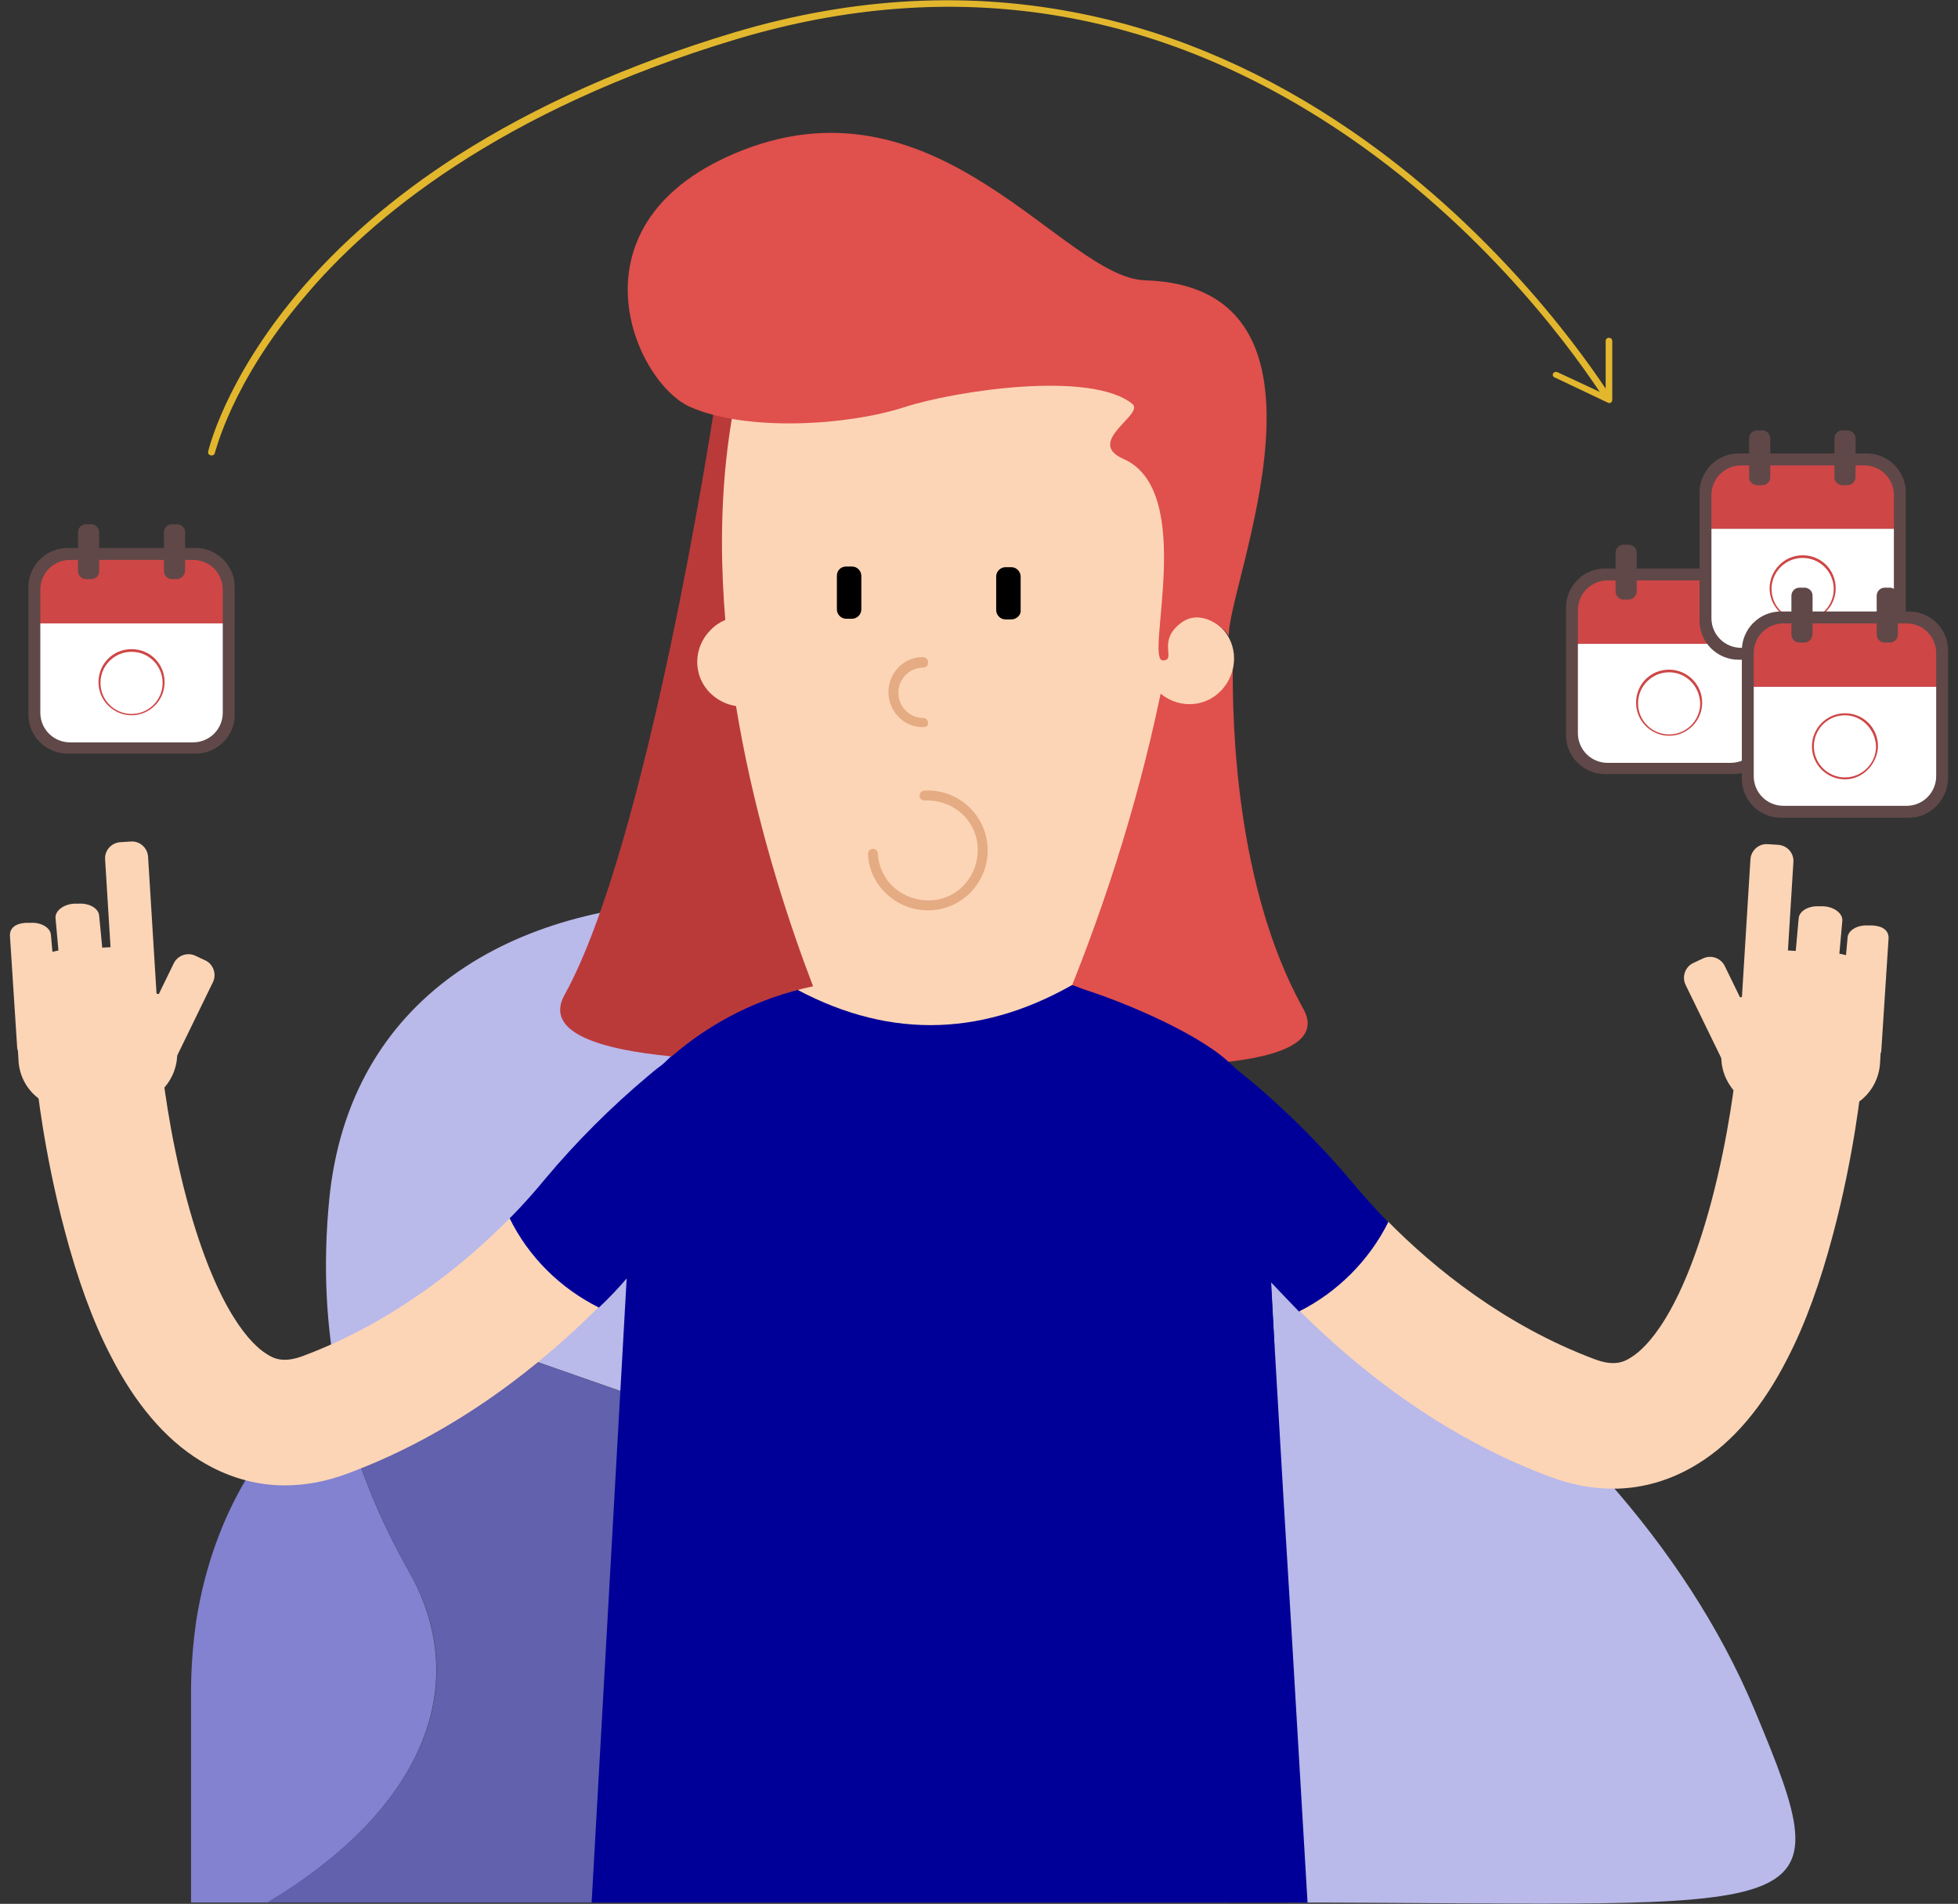 <?xml version="1.0" encoding="UTF-8"?>
<!-- Generator: Adobe Illustrator 23.0.2, SVG Export Plug-In . SVG Version: 6.00 Build 0)  -->
<svg version="1.1" id="Layer_1" xmlns="http://www.w3.org/2000/svg" xmlns:xlink="http://www.w3.org/1999/xlink" x="0px" y="0px" viewBox="0 0 296.2 288" style="enable-background:new 0 0 296.2 288;" xml:space="preserve">
<rect x="0" y="0" width="296.2" height="288" fill="#333333" stroke="none"/>
<style type="text/css">
	.st0{fill:#604848;}
	.st1{fill:#CE4646;}
	.st2{fill:#FFFFFF;}
	.st3{fill:#B9B9EA;}
	.st4{fill:#8282D1;}
	.st5{fill:#6161AD;}
	.st6{fill:#E0504C;}
	.st7{fill:#FCD5B6;}
	.st8{fill:#000099;}
	.st9{fill:#BA3A3A;}
	.st10{fill:#E5AB83;}
	.st11{fill:#E2B72D;}
</style>
<g>
	<path class="st0" d="M29.6,114H10.2c-3.2,0-5.9-2.6-5.9-5.9V88.8c0-3.2,2.6-5.9,5.9-5.9h19.4c3.2,0,5.9,2.6,5.9,5.9v19.4   C35.5,111.4,32.8,114,29.6,114z"/>
</g>
<g>
	<path class="st1" d="M33.7,89.2c0-2.5-2-4.5-4.5-4.5H10.6c-2.5,0-4.5,2-4.5,4.5v5.1h27.6V89.2z"/>
</g>
<g>
	<path class="st2" d="M6.1,94.3v13.5c0,2.5,2,4.5,4.5,4.5h18.6c2.5,0,4.5-2,4.5-4.5V94.3H6.1z"/>
</g>
<g>
	<path class="st1" d="M19.9,108.2c-2.7,0-5-2.2-5-5s2.2-5,5-5s5,2.2,5,5S22.6,108.2,19.9,108.2z M19.9,98.6c-2.6,0-4.7,2.1-4.7,4.7   c0,2.6,2.1,4.7,4.7,4.7s4.7-2.1,4.7-4.7C24.6,100.7,22.5,98.6,19.9,98.6z"/>
</g>
<g>
	<g>
		<path class="st0" d="M13.8,87.6h-0.8c-0.6,0-1.2-0.5-1.2-1.2v-5.9c0-0.6,0.5-1.2,1.2-1.2h0.8c0.6,0,1.2,0.5,1.2,1.2v5.9    C15,87.1,14.5,87.6,13.8,87.6z"/>
	</g>
	<g>
		<path class="st0" d="M26.7,87.6H26c-0.6,0-1.2-0.5-1.2-1.2v-5.9c0-0.6,0.5-1.2,1.2-1.2h0.8c0.6,0,1.2,0.5,1.2,1.2v5.9    C27.9,87.1,27.4,87.6,26.7,87.6z"/>
	</g>
</g>
<g>
	<g>
		<path class="st0" d="M262.2,117.1h-19.4c-3.2,0-5.9-2.6-5.9-5.9V91.9c0-3.2,2.6-5.9,5.9-5.9h19.4c3.2,0,5.9,2.6,5.9,5.9v19.4    C268,114.5,265.4,117.1,262.2,117.1z"/>
	</g>
	<g>
		<path class="st1" d="M266.3,92.3c0-2.5-2-4.5-4.5-4.5h-18.6c-2.5,0-4.5,2-4.5,4.5v5.1h27.6V92.3z"/>
	</g>
	<g>
		<path class="st2" d="M238.7,97.4v13.5c0,2.5,2,4.5,4.5,4.5h18.6c2.5,0,4.5-2,4.5-4.5V97.4H238.7z"/>
	</g>
	<g>
		<path class="st1" d="M252.5,111.3c-2.7,0-5-2.2-5-5s2.2-5,5-5c2.7,0,5,2.2,5,5S255.2,111.3,252.5,111.3z M252.5,101.7    c-2.6,0-4.7,2.1-4.7,4.7c0,2.6,2.1,4.7,4.7,4.7c2.6,0,4.7-2.1,4.7-4.7C257.1,103.8,255.1,101.7,252.5,101.7z"/>
	</g>
	<g>
		<g>
			<path class="st0" d="M246.4,90.7h-0.8c-0.6,0-1.2-0.5-1.2-1.2v-5.9c0-0.6,0.5-1.2,1.2-1.2h0.8c0.6,0,1.2,0.5,1.2,1.2v5.9     C247.6,90.1,247,90.7,246.4,90.7z"/>
		</g>
		<g>
			<path class="st0" d="M259.3,90.7h-0.8c-0.6,0-1.2-0.5-1.2-1.2v-5.9c0-0.6,0.5-1.2,1.2-1.2h0.8c0.6,0,1.2,0.5,1.2,1.2v5.9     C260.5,90.1,260,90.7,259.3,90.7z"/>
		</g>
	</g>
</g>
<g>
	<g>
		<path class="st0" d="M282.4,99.8H263c-3.2,0-5.9-2.6-5.9-5.9V74.5c0-3.2,2.6-5.9,5.9-5.9h19.4c3.2,0,5.9,2.6,5.9,5.9v19.4    C288.3,97.2,285.6,99.8,282.4,99.8z"/>
	</g>
	<g>
		<path class="st1" d="M286.5,74.9c0-2.5-2-4.5-4.5-4.5h-18.6c-2.5,0-4.5,2-4.5,4.5V80h27.6V74.9z"/>
	</g>
	<g>
		<path class="st2" d="M258.9,80v13.5c0,2.5,2,4.5,4.5,4.5H282c2.5,0,4.5-2,4.5-4.5V80H258.9z"/>
	</g>
	<g>
		<path class="st1" d="M272.7,94c-2.7,0-5-2.2-5-5c0-2.7,2.2-5,5-5s5,2.2,5,5C277.7,91.8,275.4,94,272.7,94z M272.7,84.4    c-2.6,0-4.7,2.1-4.7,4.7c0,2.6,2.1,4.7,4.7,4.7s4.7-2.1,4.7-4.7C277.4,86.5,275.3,84.4,272.7,84.4z"/>
	</g>
	<g>
		<g>
			<path class="st0" d="M266.6,73.4h-0.8c-0.6,0-1.2-0.5-1.2-1.2v-5.9c0-0.6,0.5-1.2,1.2-1.2h0.8c0.6,0,1.2,0.5,1.2,1.2v5.9     C267.8,72.8,267.3,73.4,266.6,73.4z"/>
		</g>
		<g>
			<path class="st0" d="M279.5,73.4h-0.8c-0.6,0-1.2-0.5-1.2-1.2v-5.9c0-0.6,0.5-1.2,1.2-1.2h0.8c0.6,0,1.2,0.5,1.2,1.2v5.9     C280.7,72.8,280.2,73.4,279.5,73.4z"/>
		</g>
	</g>
</g>
<g>
	<g>
		<path class="st0" d="M288.8,123.7h-19.4c-3.2,0-5.9-2.6-5.9-5.9V98.4c0-3.2,2.6-5.9,5.9-5.9h19.4c3.2,0,5.9,2.6,5.9,5.9v19.4    C294.6,121,292,123.7,288.8,123.7z"/>
	</g>
	<g>
		<path class="st1" d="M292.9,98.8c0-2.5-2-4.5-4.5-4.5h-18.6c-2.5,0-4.5,2-4.5,4.5v5.1h27.6V98.8z"/>
	</g>
	<g>
		<path class="st2" d="M265.3,103.9v13.5c0,2.5,2,4.5,4.5,4.5h18.6c2.5,0,4.5-2,4.5-4.5v-13.5H265.3z"/>
	</g>
	<g>
		<path class="st1" d="M279.1,117.9c-2.7,0-5-2.2-5-5c0-2.7,2.2-5,5-5s5,2.2,5,5C284,115.6,281.8,117.9,279.1,117.9z M279.1,108.2    c-2.6,0-4.7,2.1-4.7,4.7c0,2.6,2.1,4.7,4.7,4.7s4.7-2.1,4.7-4.7C283.7,110.3,281.6,108.2,279.1,108.2z"/>
	</g>
	<g>
		<g>
			<path class="st0" d="M273,97.2h-0.8c-0.6,0-1.2-0.5-1.2-1.2v-5.9c0-0.6,0.5-1.2,1.2-1.2h0.8c0.6,0,1.2,0.5,1.2,1.2v5.9     C274.1,96.7,273.6,97.2,273,97.2z"/>
		</g>
		<g>
			<path class="st0" d="M285.9,97.2h-0.8c-0.6,0-1.2-0.5-1.2-1.2v-5.9c0-0.6,0.5-1.2,1.2-1.2h0.8c0.6,0,1.2,0.5,1.2,1.2v5.9     C287.1,96.7,286.5,97.2,285.9,97.2z"/>
		</g>
	</g>
</g>
<path class="st3" d="M265.4,258.6c-20.9-49.9-82.2-87.8-126.8-87.8c-2.6,0-4.9,0.2-7.1,0.6c-0.3,2.2-0.6,4.4-0.8,6.7l-3.6,44.1  c25.4,10.7,46.6,34.2,58.7,65.4c3,0.1,6,0.2,9.1,0.2C275.6,287.9,279.2,291.6,265.4,258.6z"/>
<path class="st4" d="M167.3,287.8H186l0,0c0-0.1,0-0.1-0.1-0.2c-6.7-0.3-13.1-1-19.1-2C167,286.4,167.1,287.1,167.3,287.8z"/>
<path class="st4" d="M61.9,237.8c-4.4-7.8-8.6-17.2-10.8-28.8c-10.6,6.9-18.8,19.7-21.4,36.1c-0.5,3.5-0.8,7.1-0.8,10.9v31.8h11.6  C63.7,273.9,71.7,255.2,61.9,237.8z"/>
<path class="st3" d="M127.2,222.2l-1.3,15.2c21.9,13,30.7,4.6,40.9,48.3c6.1,1,12.5,1.6,19.1,2C173.7,256.4,152.6,232.9,127.2,222.2  z"/>
<path class="st4" d="M127.2,222.2l-1.3,15.2c21.9,13,30.7,4.6,40.9,48.3c6.1,1,12.5,1.6,19.1,2C173.7,256.4,152.6,232.9,127.2,222.2  z"/>
<path class="st3" d="M79.2,205.3l30.9,10.8c-1.4-20.3,1.2-40.9,21.4-44.7c0.6-4,1.3-8,2.2-11.9c2.3-10-8.2-23.2-26.9-23.1  c-29.1,0.3-54,14.4-57,45.1c-1,10.3-0.4,19.4,1.2,27.4C59.5,203.6,69.4,201.9,79.2,205.3z"/>
<path class="st3" d="M110.1,216.1l12.2,4.2c1.6,0.6,3.2,1.2,4.8,1.9l3.6-44.1c0.2-2.2,0.5-4.5,0.8-6.7  C111.4,175.2,108.7,195.8,110.1,216.1z"/>
<path class="st3" d="M110.1,216.1l12.2,4.2c1.6,0.6,3.2,1.2,4.8,1.9l3.6-44.1c0.2-2.2,0.5-4.5,0.8-6.7  C111.4,175.2,108.7,195.8,110.1,216.1z"/>
<path class="st5" d="M167.3,287.8c-0.2-0.7-0.3-1.4-0.5-2.1c-30.6-4.9-52.4-17.6-52.4-32.3c0-7.6-3.2-22.3-4.3-37.3l-30.9-10.8  c-9.8-3.4-19.7-1.8-28.1,3.7c2.2,11.5,6.4,21,10.8,28.8c9.9,17.4,1.8,36.1-21.5,50c0,0,0,0,0,0v0L167.3,287.8L167.3,287.8  C167.3,287.8,167.3,287.8,167.3,287.8z"/>
<path class="st3" d="M110.1,216.1c1,15,4.3,29.7,4.3,37.3c0,14.7,21.8,27.4,52.4,32.3c-10.2-43.7-19-35.2-40.9-48.3l1.3-15.2  c-1.6-0.7-3.2-1.3-4.8-1.9L110.1,216.1z"/>
<path class="st4" d="M110.1,216.1c1,15,4.3,29.7,4.3,37.3c0,14.7,21.8,27.4,52.4,32.3c-10.2-43.7-19-35.2-40.9-48.3l1.3-15.2  c-1.6-0.7-3.2-1.3-4.8-1.9L110.1,216.1z"/>
<path class="st3" d="M110.1,216.1c1,15,4.3,29.7,4.3,37.3c0,14.7,21.8,27.4,52.4,32.3c-10.2-43.7-19-35.2-40.9-48.3l1.3-15.2  c-1.6-0.7-3.2-1.3-4.8-1.9L110.1,216.1z"/>
<g>
	<path class="st6" d="M182.8,160.9c-5.9-5.5-13.3-9.5-21.5-11.4c4.4-9.2,10.7-25,14.8-50.5c0.5-3.1,4.3-3,7.2-2.4   c1.9,0.4,3.2,2,3.2,4c-0.1,8.6,0.4,33.5,10.6,51.9C200.3,158,192.4,160.2,182.8,160.9z"/>
</g>
<g>
	<g>
		<path class="st7" d="M11,167.7l8.5-0.5c4.3-0.3,7.5-4,7.3-8.2l-0.5-8.5c-8.4,0.5-4-7.5-8.2-7.3l-8.5,0.5c-4.3,0.3-7.5,4-7.3,8.2    l0.5,8.5C3,164.7,6.7,168,11,167.7z"/>
	</g>
</g>
<g>
	<g>
		<path class="st7" d="M5.7,160.3l0.7,0c1.6-0.1,2.9-1.1,2.8-2.2l-1.5-16.7c-0.1-1.1-1.5-1.9-3.1-1.8l-0.7,0    c-1.6,0.1-2.4,0.8-2.4,1.9l1.1,17C2.7,159.6,4.1,160.4,5.7,160.3z"/>
	</g>
</g>
<g>
	<g>
		<path class="st7" d="M13.1,157.4l0.7,0c1.6-0.1,2.9-1.1,2.8-2.2L15,138.5c-0.1-1.1-1.5-1.9-3.1-1.8l-0.7,0    c-1.6,0.1-2.9,1.1-2.8,2.2l1.5,16.7C10,156.6,11.4,157.5,13.1,157.4z"/>
	</g>
</g>
<g>
	<g>
		<path class="st7" d="M20.1,158.2l1.6-0.1c1.4-0.1,2.4-1.3,2.3-2.6l-1.6-25.9c-0.1-1.4-1.3-2.4-2.6-2.3l-1.6,0.1    c-1.4,0.1-2.4,1.3-2.3,2.6l1.6,25.9C17.5,157.2,18.7,158.3,20.1,158.2z"/>
	</g>
</g>
<g>
	<g>
		<path class="st7" d="M19.9,164.4l1.5,0.7c1.2,0.6,2.7,0.1,3.3-1.1l7.5-15.4c0.6-1.2,0.1-2.7-1.1-3.3l-1.5-0.7    c-1.2-0.6-2.7-0.1-3.3,1.1l-7.5,15.4C18.2,162.3,18.7,163.8,19.9,164.4z"/>
	</g>
</g>
<path class="st7" d="M77.1,184.3c-6.9,7-17.6,15.7-31.2,20.8c-2.9,1.1-4.4,0.5-5.6-0.3c-2.1-1.3-7.4-6.2-12-23.2  c-2.8-10.4-3.8-19.9-3.8-20.2c0,0,0,0,0,0l-9.5,0.9l-9.5,0.9c0,0.4,1.1,11,4.3,23c1.9,7.2,4.2,13.6,6.9,18.8  c3.7,7.3,8.3,12.7,13.5,15.9c4,2.5,8.4,3.8,12.9,3.8c3.1,0,6.3-0.6,9.5-1.8c16.7-6.2,29.6-16.8,38-25.2  C84.8,194.9,80,190.2,77.1,184.3z"/>
<path class="st8" d="M191.5,181v0.1l2.7,46.2l1.2,19.8l2.4,40.7H89.5l5.3-94.4c-1.2,1.4-2.6,2.9-4.2,4.4  c-5.8-2.9-10.6-7.6-13.5-13.5c2.2-2.2,4-4.3,5.4-6c4.7-5.6,9.9-10.8,15.5-15.5c0.7-0.6,1.3-1.1,2-1.6c0.5-0.4,1-0.9,1.5-1.4  c6-5.2,13.3-9,21.4-10.6c3.1-0.6,6.3-1,9.6-1h18.1c3.7,0,8,0,11.5,0.8c2.3,0.5,7.4,4.1,15.1,6.9C186.7,159.4,193.5,181.9,191.5,181z  "/>
<g>
	<g>
		<path class="st7" d="M276.2,168.2l-8.5-0.5c-4.3-0.3-7.5-4-7.3-8.2l0.5-8.5c8.4,0.5,4-7.5,8.2-7.3l8.5,0.5c4.3,0.3,7.5,4,7.3,8.2    l-0.5,8.5C284.1,165.2,280.4,168.4,276.2,168.2z"/>
	</g>
</g>
<g>
	<g>
		<path class="st7" d="M281.5,160.7l-0.7,0c-1.6-0.1-2.9-1.1-2.8-2.2l1.5-16.7c0.1-1.1,1.5-1.9,3.1-1.8l0.7,0    c1.6,0.1,2.4,0.8,2.4,1.9l-1.1,17C284.5,160,283.1,160.8,281.5,160.7z"/>
	</g>
</g>
<g>
	<g>
		<path class="st7" d="M274.1,157.8l-0.7,0c-1.6-0.1-2.9-1.1-2.8-2.2l1.5-16.7c0.1-1.1,1.5-1.9,3.1-1.8l0.7,0    c1.6,0.1,2.9,1.1,2.8,2.2l-1.5,16.7C277.1,157.1,275.7,157.9,274.1,157.8z"/>
	</g>
</g>
<g>
	<g>
		<path class="st7" d="M267.1,158.6l-1.6-0.1c-1.4-0.1-2.4-1.3-2.3-2.6l1.6-25.9c0.1-1.4,1.3-2.4,2.6-2.3l1.6,0.1    c1.4,0.1,2.4,1.3,2.3,2.6l-1.6,25.9C269.6,157.7,268.4,158.7,267.1,158.6z"/>
	</g>
</g>
<g>
	<g>
		<path class="st7" d="M267.3,164.8l-1.5,0.7c-1.2,0.6-2.7,0.1-3.3-1.1L255,149c-0.6-1.2-0.1-2.7,1.1-3.3l1.5-0.7    c1.2-0.6,2.7-0.1,3.3,1.1l7.5,15.4C269,162.7,268.5,164.2,267.3,164.8z"/>
	</g>
</g>
<path class="st7" d="M210,184.8c6.9,7,17.6,15.7,31.2,20.8c2.9,1.1,4.4,0.5,5.6-0.3c2.1-1.3,7.4-6.2,12-23.2  c2.8-10.4,3.8-19.9,3.8-20.2c0,0,0,0,0,0l9.5,0.9l9.5,0.9c0,0.4-1.1,11-4.3,23c-1.9,7.2-4.2,13.6-6.9,18.8  c-3.7,7.3-8.3,12.7-13.5,15.9c-4,2.5-8.4,3.8-12.9,3.8c-3.1,0-6.3-0.6-9.5-1.8c-16.7-6.2-29.6-16.8-38-25.2  C202.4,195.3,207.1,190.6,210,184.8z"/>
<g>
	<g>
		<path class="st7" d="M180.5,49.6c-26.5-15.1-53.1-15.1-79.6,0c-0.2,5.8,8.4,3.3,8.7,9.1c0.4,9.9-7,28.1-5.3,38    c3,17.4,8,34.9,15,52.3c14.3,8.1,28.6,8.1,42.9,0C175.4,115.9,181.5,82.8,180.5,49.6z"/>
	</g>
</g>
<g>
	<path class="st9" d="M123,149.2c-8.1,1.7-15.4,5.4-21.4,10.6c-10.5-1-19.4-3.5-16.2-9.3c12.5-22.5,22.5-87.8,22.5-87.8   s3.7-4.3,2.8,0.7C105.2,96.2,116.3,131.7,123,149.2z"/>
</g>
<g>
	<path d="M128,85.7h0.9c0.8,0,1.4,0.7,1.4,1.4v5.1c0,0.8-0.7,1.4-1.4,1.4H128c-0.8,0-1.4-0.7-1.4-1.4v-5.1   C126.6,86.3,127.2,85.7,128,85.7z"/>
</g>
<g>
	<path d="M153,93.7h-0.9c-0.8,0-1.4-0.7-1.4-1.4v-5.1c0-0.8,0.7-1.4,1.4-1.4h0.9c0.8,0,1.4,0.7,1.4,1.4v5.1   C154.5,93,153.8,93.7,153,93.7z"/>
</g>
<g>
	<path class="st10" d="M139.6,110c-2.9,0-5.2-2.4-5.2-5.3s2.3-5.3,5.2-5.3c0.4,0,0.8,0.3,0.8,0.8s-0.3,0.8-0.8,0.8   c-2,0-3.7,1.7-3.7,3.8s1.7,3.8,3.7,3.8c0.4,0,0.8,0.3,0.8,0.8S140,110,139.6,110z"/>
</g>
<g>
	<path class="st7" d="M175.1,104.5c2.7,2.7,7,2.7,9.6,0s2.7-7,0-9.6s-7-2.7-9.6,0"/>
</g>
<g>
	<path class="st7" d="M117.1,95.3c-2.7-2.7-7-2.7-9.6,0c-2.7,2.7-2.7,7,0,9.6s7,2.7,9.6,0V95.3z"/>
</g>
<g>
	<path class="st6" d="M171.3,61.1c-6.3-5.1-26.8-2-34.5,0.5c-8.7,2.8-23.8,3.7-32.3,0C96,58,85,33.4,112.4,22.7   c29.8-11.6,48.5,19.3,60.8,19.7c32.1,1,12.4,46.3,12.7,53.8c-0.8-1.3-4.2-4.2-7.2-2c-3.8,2.8-0.6,5.7-2.8,5.7   c-2.8,0,5.2-25.7-6-30.5C164.1,66.8,173.2,62.7,171.3,61.1z"/>
</g>
<path class="st10" d="M140.3,137.7c-2.2,0-4.3-0.8-6-2.3c-1.8-1.6-2.9-3.8-3-6.2c0-0.4,0.3-0.8,0.7-0.8c0.4,0,0.8,0.3,0.8,0.7  c0.1,2,1,3.9,2.5,5.2c1.5,1.3,3.5,2,5.5,1.9c4.2-0.2,7.3-3.8,7.1-8c-0.2-4.2-3.8-7.3-8-7.1c-0.4,0-0.8-0.3-0.8-0.7  c0-0.4,0.3-0.8,0.7-0.8c5-0.3,9.3,3.5,9.6,8.5c0.3,5-3.5,9.3-8.5,9.6C140.7,137.7,140.5,137.7,140.3,137.7z"/>
<path class="st8" d="M163,169.1c0-6.8-3.9-14.7-0.9-20c6.7,1.9,18.4,6.8,23.5,11.3c0.5,0.5,1,0.9,1.5,1.4c0.7,0.5,1.3,1.1,2,1.6  c5.6,4.7,10.8,9.9,15.5,15.5c1.4,1.7,3.3,3.8,5.4,6c-2.9,5.8-7.7,10.6-13.5,13.5c-1.5-1.6-2.9-3-4.2-4.4l0.5,9.7  C176.3,203.1,163,187.8,163,169.1z"/>
<g>
	<path class="st11" d="M32,68.9c0,0-0.1,0-0.1,0c-0.3-0.1-0.5-0.3-0.4-0.6c0-0.1,2.5-10.8,13.5-23.9c6.5-7.7,14.6-14.7,24.1-20.8   c11.9-7.6,26-13.9,42-18.7c18.1-5.4,35.9-6.3,53.1-2.7c14,2.9,27.6,8.9,40.4,17.7c9.6,6.6,18.5,14.6,26.7,23.9   c6.6,7.5,10.7,13.6,12.2,15.9c0.2,0.2,0.1,0.6-0.2,0.7c-0.2,0.2-0.6,0.1-0.7-0.2c-3.5-5.4-16.6-24.4-38.6-39.5   C175.4,1.1,144.3-3.9,111.5,5.9c-36,10.8-55.6,27.2-65.6,39.2C35,57.9,32.6,68.4,32.5,68.5C32.5,68.7,32.3,68.9,32,68.9z"/>
</g>
<g>
	<g>
		<path class="st11" d="M234.9,56.6c0.1-0.3,0.4-0.4,0.7-0.3l7.3,3.4l0-8.1c0-0.3,0.2-0.5,0.5-0.5c0.3,0,0.5,0.2,0.5,0.5l0,8.9    c0,0.2-0.1,0.3-0.2,0.4c-0.2,0.1-0.3,0.1-0.5,0l-8-3.8c-0.1,0-0.2-0.1-0.2-0.2C234.9,57,234.9,56.8,234.9,56.6z"/>
	</g>
</g>
</svg>